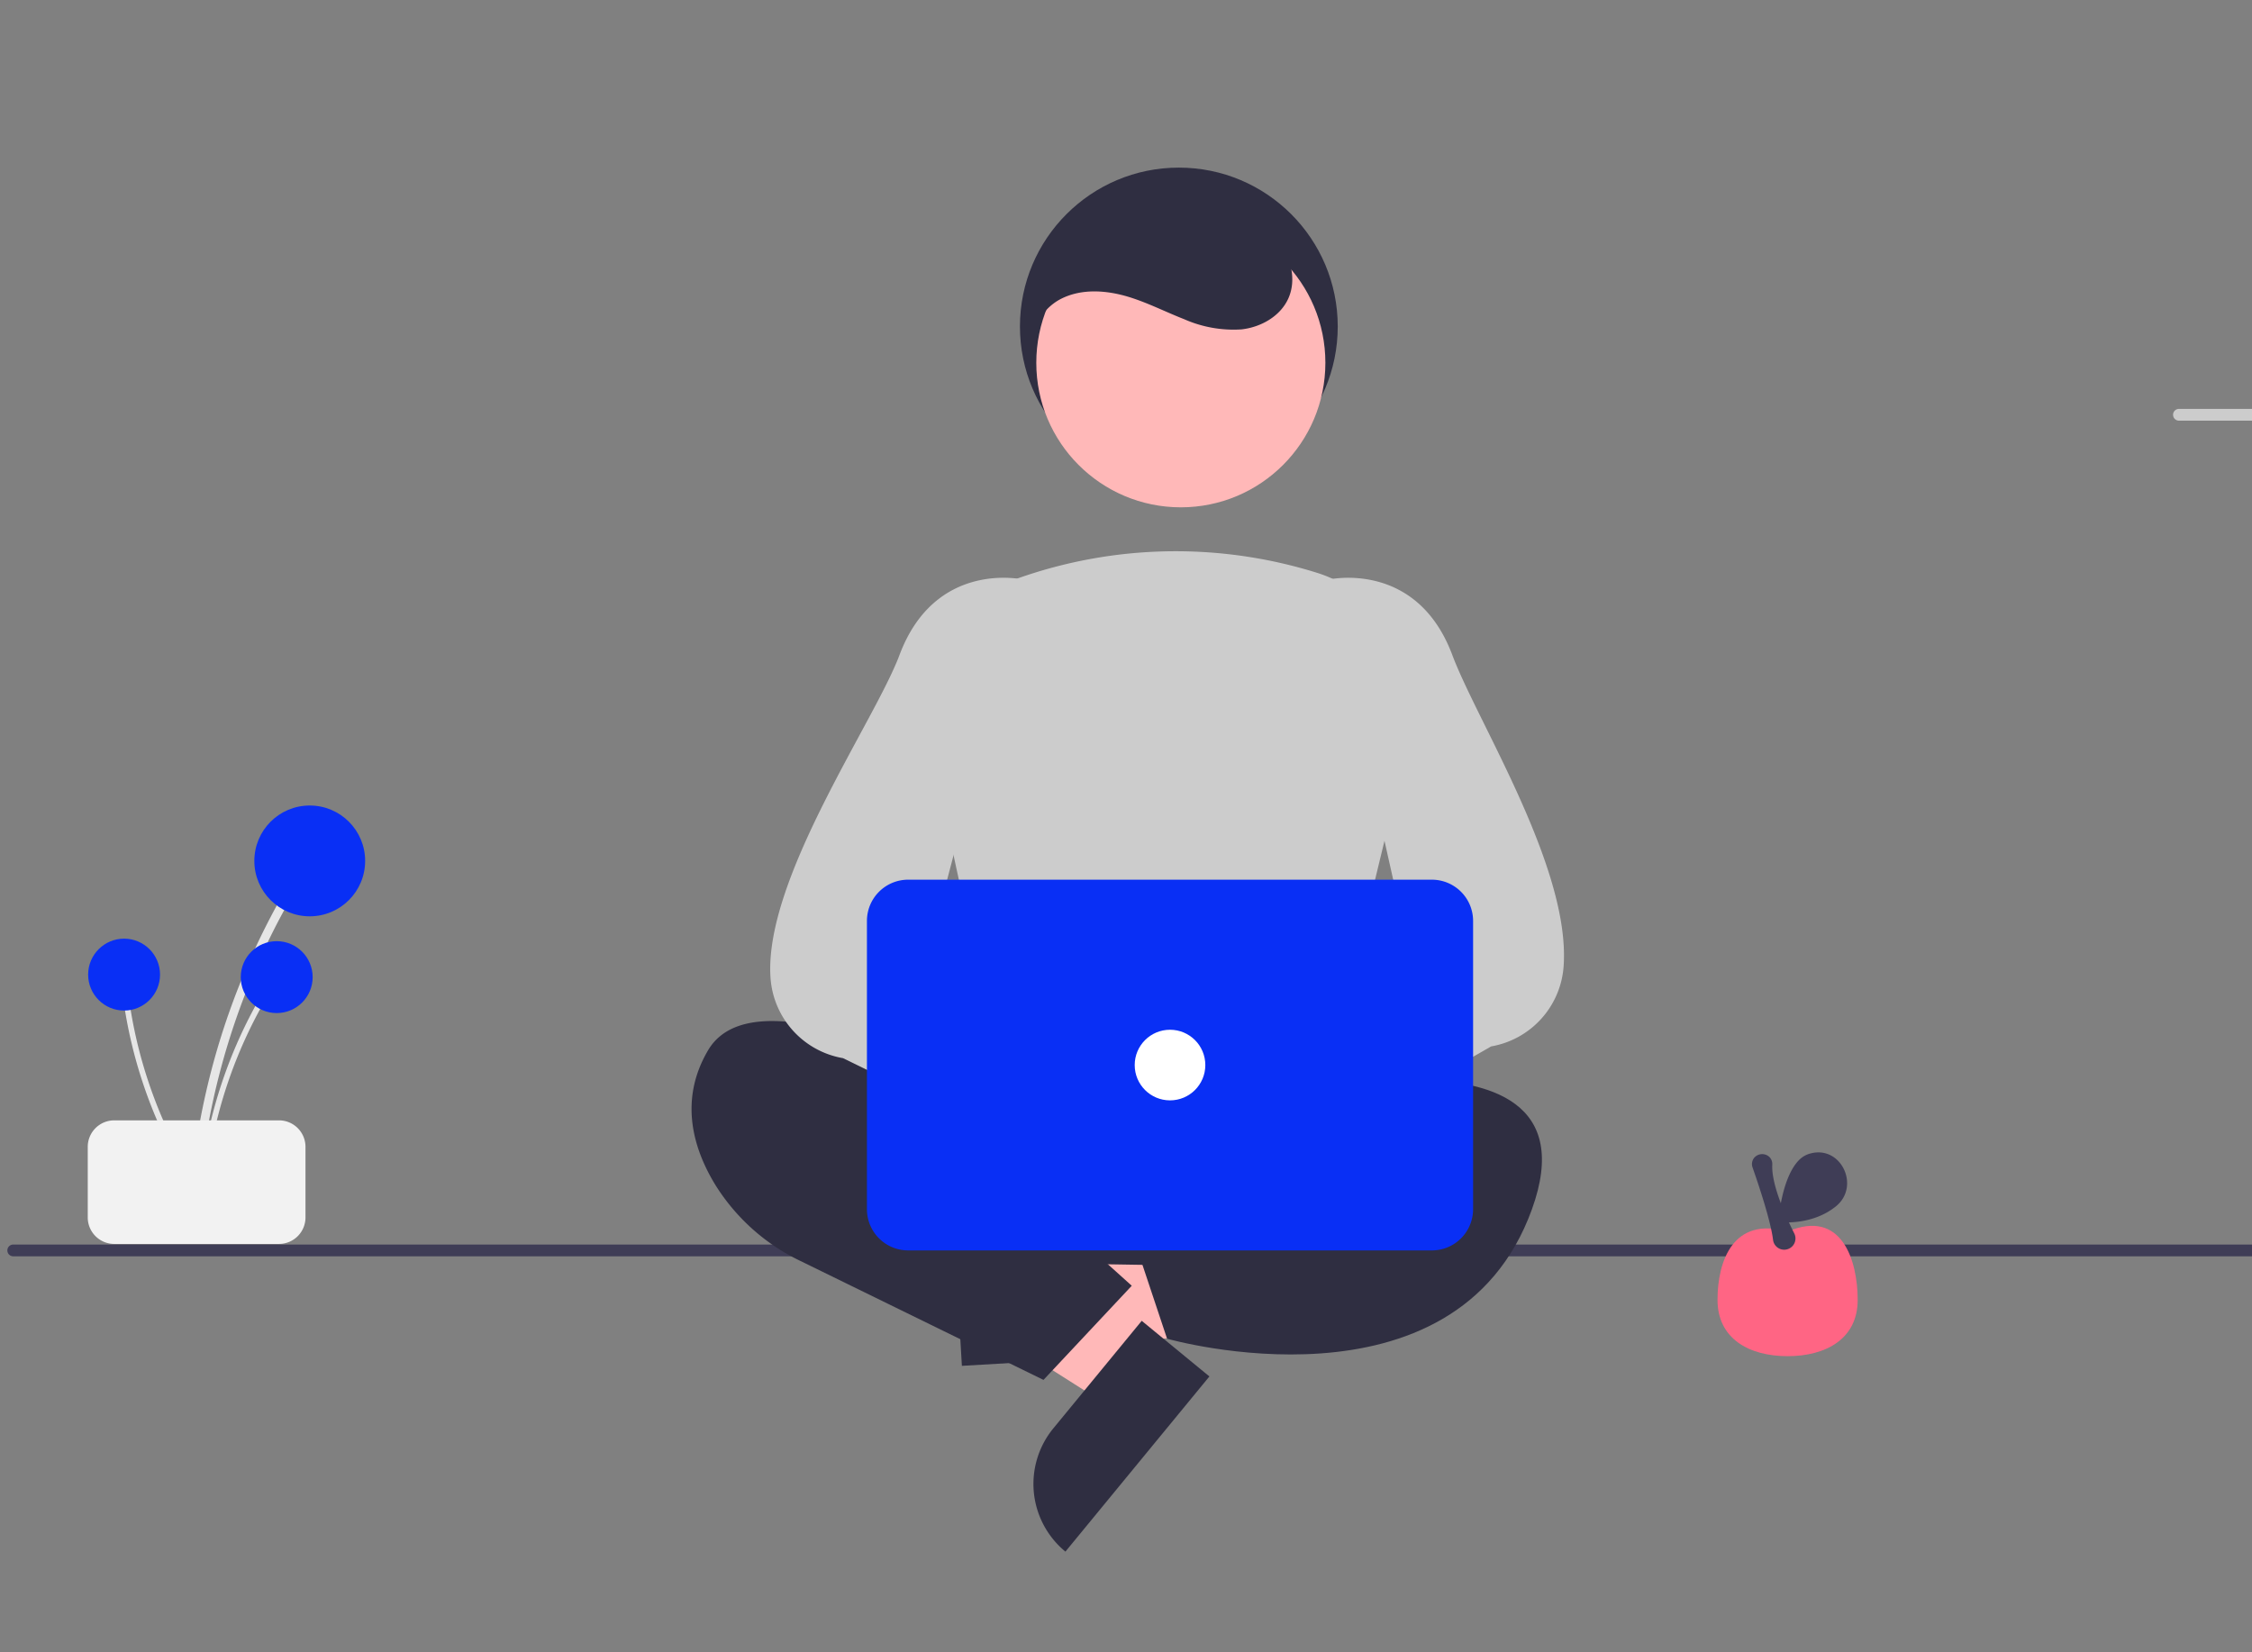 <?xml version="1.0" encoding="UTF-8" standalone="no"?>
<svg
   xmlns:dc="http://purl.org/dc/elements/1.1/"
   xmlns:cc="http://creativecommons.org/ns#"
   xmlns:rdf="http://www.w3.org/1999/02/22-rdf-syntax-ns#"
   xmlns:svg="http://www.w3.org/2000/svg"
   xmlns="http://www.w3.org/2000/svg"
   height="401.642"
   width="547.486"
   id="svg8755"
   version="1.1"
   viewBox="0 0 547.486 401.642">
  <rect x="0" y="0" width="547.486" height="401.642" fill="#808080" stroke="none"/>
  <defs
     id="defs8699">
    <style
       id="style8697">.a{fill:#fff;stroke:#404040;stroke-width:3px;}.b{fill:#404040;}.c{fill:#e1e1e1;}.d{fill:#68caad;}.e{fill:#e18888;}.f{stroke:none;}.g{fill:none;}</style>
    <clipPath
       clipPathUnits="userSpaceOnUse"
       id="clipPath7393-3">
      <rect
         style="opacity:1;fill:#b0d7ff;fill-opacity:0.376;stroke:#591e1e;stroke-width:3.78;stroke-linejoin:bevel;stroke-miterlimit:4;stroke-dasharray:22.677, 7.559;stroke-dashoffset:0;stroke-opacity:1"
         id="rect7395-9"
         width="386.725"
         height="298.651"
         x="-3.484"
         y="132.53" />
    </clipPath>
  </defs>
  <g
     transform="matrix(5.399,0,0,5.399,-292.716,-531.843)"
     id="layer1">
    <g
       id="layer1-0"
       transform="translate(5.128,-5.116)">
      <g
         id="g4777"
         transform="matrix(0.265,0,0,0.265,49.42,63.869)"
         style="fill:url(#meshgradient4871);fill-opacity:1"
         clip-path="url(#clipPath7393-3)">
        <path
           id="path4518"
           transform="translate(-272.5,-243.16)"
           d="m 689.063,372.583 a 122.041,122.041 0 0 1 10.101,-38.517 q 2.28,-5.092 5.018,-9.961 a 0.744,0.744 0 0 0 -1.284,-0.75 123.729,123.729 0 0 0 -13.768,37.982 q -1.034,5.584 -1.554,11.246 c -0.088,0.952 1.399,0.946 1.486,0 z"
           style="fill:#e6e6e6;fill-opacity:1" />
        <circle
           id="circle4520"
           r="9.414"
           cy="73.914"
           cx="435.282"
           style="fill:#e6e6e6;fill-opacity:1" />
        <path
           id="path4522"
           transform="translate(-272.5,-243.16)"
           d="m 690.026,372.833 a 79.174,79.174 0 0 1 6.553,-24.988 q 1.479,-3.304 3.255,-6.462 a 0.483,0.483 0 0 0 -0.833,-0.487 80.268,80.268 0 0 0 -8.932,24.641 q -0.671,3.622 -1.008,7.296 c -0.057,0.618 0.908,0.614 0.964,0 z"
           style="fill:#e6e6e6;fill-opacity:1" />
        <circle
           id="circle4524"
           r="6.108"
           cy="93.662"
           cx="429.67"
           style="fill:#e6e6e6;fill-opacity:1" />
        <path
           id="path4526"
           transform="translate(-272.5,-243.16)"
           d="m 688.809,372.257 a 79.174,79.174 0 0 1 -10.202,-23.733 q -0.866,-3.515 -1.408,-7.097 a 0.483,0.483 0 0 0 -0.956,0.128 80.268,80.268 0 0 0 8.113,24.922 q 1.699,3.269 3.693,6.373 c 0.335,0.522 1.093,-0.074 0.76,-0.593 z"
           style="fill:#e6e6e6;fill-opacity:1" />
        <circle
           id="circle4528"
           r="6.108"
           cy="93.233"
           cx="403.735"
           style="fill:#e6e6e6;fill-opacity:1" />
        <path
           id="path4530"
           style="isolation:isolate;fill:#f2f2f2;fill-opacity:1"
           transform="translate(-272.5,-243.16)"
           d="m 670.059,377.66 v -12 a 4.505,4.505 0 0 1 4.5,-4.5 h 28 a 4.505,4.505 0 0 1 4.5,4.5 v 12 a 4.505,4.505 0 0 1 -4.5,4.5 h -28 a 4.505,4.505 0 0 1 -4.5,-4.5 z" />
        <path
           id="path4532"
           style="isolation:isolate;fill:#f2f2f2;fill-opacity:1"
           transform="translate(-272.5,-243.16)"
           d="m 701.559,301.16 h -12 a 4.505,4.505 0 0 1 -4.5,-4.5 v -49 a 4.505,4.505 0 0 1 4.5,-4.5 h 12 a 4.505,4.505 0 0 1 4.5,4.5 v 49 a 4.505,4.505 0 0 1 -4.5,4.5 z" />
        <rect
           id="rect4534"
           height="4"
           width="20"
           y="9.5"
           x="413.059"
           style="fill:#cccccc;fill-opacity:1" />
        <rect
           id="rect4536"
           height="4"
           width="20"
           y="40.5"
           x="413.059"
           style="fill:#cccccc;fill-opacity:1" />
        <path
           id="path4538"
           style="isolation:isolate;fill:#f2f2f2;fill-opacity:1"
           transform="translate(-272.5,-243.16)"
           d="m 731.559,301.16 h -12 a 4.505,4.505 0 0 1 -4.5,-4.5 v -49 a 4.505,4.505 0 0 1 4.5,-4.5 h 12 a 4.505,4.505 0 0 1 4.5,4.5 v 49 a 4.505,4.505 0 0 1 -4.5,4.5 z" />
        <rect
           id="rect4540"
           height="4"
           width="20"
           y="9.5"
           x="443.059"
           style="fill:#cccccc;fill-opacity:1" />
        <rect
           id="rect4542"
           height="4"
           width="20"
           y="40.5"
           x="443.059"
           style="fill:#cccccc;fill-opacity:1" />
        <path
           id="path4544"
           style="isolation:isolate;fill:#f2f2f2;fill-opacity:1"
           transform="translate(-272.5,-243.16)"
           d="m 761.559,301.16 h -12 a 4.505,4.505 0 0 1 -4.5,-4.5 v -49 a 4.505,4.505 0 0 1 4.5,-4.5 h 12 a 4.505,4.505 0 0 1 4.5,4.5 v 49 a 4.505,4.505 0 0 1 -4.5,4.5 z" />
        <rect
           id="rect4546"
           height="4"
           width="20"
           y="9.5"
           x="473.059"
           style="fill:#cccccc;fill-opacity:1" />
        <rect
           id="rect4548"
           height="4"
           width="20"
           y="40.5"
           x="473.059"
           style="fill:#cccccc;fill-opacity:1" />
        <path
           id="path4550"
           style="isolation:isolate;fill:#f2f2f2;fill-opacity:1"
           transform="translate(-272.5,-243.16)"
           d="m 777.559,382.16 h -12 a 4.505,4.505 0 0 1 -4.5,-4.5 v -49 a 4.505,4.505 0 0 1 4.5,-4.5 h 12 a 4.505,4.505 0 0 1 4.5,4.5 v 49 a 4.505,4.505 0 0 1 -4.5,4.5 z" />
        <rect
           id="rect4552"
           height="4"
           width="20"
           y="90.5"
           x="489.059"
           style="fill:#cccccc;fill-opacity:1" />
        <rect
           id="rect4554"
           height="4"
           width="20"
           y="121.5"
           x="489.059"
           style="fill:#cccccc;fill-opacity:1" />
        <path
           id="path4556"
           style="isolation:isolate;fill:#f2f2f2;fill-opacity:1"
           transform="translate(-272.5,-243.16)"
           d="m 807.559,382.16 h -12 a 4.505,4.505 0 0 1 -4.5,-4.5 v -49 a 4.505,4.505 0 0 1 4.5,-4.5 h 12 a 4.505,4.505 0 0 1 4.5,4.5 v 49 a 4.505,4.505 0 0 1 -4.5,4.5 z" />
        <rect
           id="rect4558"
           height="4"
           width="20"
           y="90.5"
           x="519.059"
           style="fill:#cccccc;fill-opacity:1" />
        <rect
           id="rect4560"
           height="4"
           width="20"
           y="121.5"
           x="519.059"
           style="fill:#cccccc;fill-opacity:1" />
        <path
           id="path4562"
           style="isolation:isolate;fill:#f2f2f2;fill-opacity:1"
           transform="translate(-272.5,-243.16)"
           d="m 837.559,382.16 h -12 a 4.505,4.505 0 0 1 -4.5,-4.5 v -49 a 4.505,4.505 0 0 1 4.5,-4.5 h 12 a 4.505,4.505 0 0 1 4.5,4.5 v 49 a 4.505,4.505 0 0 1 -4.5,4.5 z" />
        <rect
           id="rect4564"
           height="4"
           width="20"
           y="90.5"
           x="549.059"
           style="fill:#cccccc;fill-opacity:1" />
        <rect
           id="rect4566"
           height="4"
           width="20"
           y="121.5"
           x="549.059"
           style="fill:#cccccc;fill-opacity:1" />
        <path
           id="path4568"
           style="isolation:isolate;fill:#f2f2f2;fill-opacity:1"
           transform="translate(-272.5,-243.16)"
           d="m 698.559,463.16 h -12 a 4.505,4.505 0 0 1 -4.5,-4.5 v -49 a 4.505,4.505 0 0 1 4.5,-4.5 h 12 a 4.505,4.505 0 0 1 4.5,4.5 v 49 a 4.505,4.505 0 0 1 -4.5,4.5 z" />
        <rect
           id="rect4570"
           height="4"
           width="20"
           y="171.5"
           x="410.059"
           style="fill:#cccccc;fill-opacity:1" />
        <rect
           id="rect4572"
           height="4"
           width="20"
           y="202.5"
           x="410.059"
           style="fill:#cccccc;fill-opacity:1" />
        <path
           id="path4574"
           style="isolation:isolate;fill:#f2f2f2;fill-opacity:1"
           transform="translate(-272.5,-243.16)"
           d="m 728.559,463.16 h -12 a 4.505,4.505 0 0 1 -4.5,-4.5 v -49 a 4.505,4.505 0 0 1 4.5,-4.5 h 12 a 4.505,4.505 0 0 1 4.5,4.5 v 49 a 4.505,4.505 0 0 1 -4.5,4.5 z" />
        <rect
           id="rect4576"
           height="4"
           width="20"
           y="171.5"
           x="440.059"
           style="fill:#cccccc;fill-opacity:1" />
        <rect
           id="rect4578"
           height="4"
           width="20"
           y="202.5"
           x="440.059"
           style="fill:#cccccc;fill-opacity:1" />
        <path
           id="path4580"
           style="isolation:isolate;fill:#f2f2f2;fill-opacity:1"
           transform="translate(-272.5,-243.16)"
           d="m 758.559,463.16 h -12 a 4.505,4.505 0 0 1 -4.5,-4.5 v -49 a 4.505,4.505 0 0 1 4.5,-4.5 h 12 a 4.505,4.505 0 0 1 4.5,4.5 v 49 a 4.505,4.505 0 0 1 -4.5,4.5 z" />
        <rect
           id="rect4582"
           height="4"
           width="20"
           y="171.5"
           x="470.059"
           style="fill:#cccccc;fill-opacity:1" />
        <rect
           id="rect4584"
           height="4"
           width="20"
           y="202.5"
           x="470.059"
           style="fill:#cccccc;fill-opacity:1" />
        <path
           id="path4586"
           style="isolation:isolate;fill:#f2f2f2;fill-opacity:1"
           transform="translate(-272.5,-243.16)"
           d="m 791.559,301.16 h -12 a 4.505,4.505 0 0 1 -4.5,-4.5 v -49 a 4.505,4.505 0 0 1 4.5,-4.5 h 12 a 4.505,4.505 0 0 1 4.5,4.5 v 49 a 4.505,4.505 0 0 1 -4.5,4.5 z" />
        <rect
           id="rect4588"
           height="4"
           width="20"
           y="9.5"
           x="503.059"
           style="fill:#cccccc;fill-opacity:1" />
        <rect
           id="rect4590"
           height="4"
           width="20"
           y="40.5"
           x="503.059"
           style="fill:#cccccc;fill-opacity:1" />
        <path
           id="path4592"
           style="isolation:isolate;fill:#f2f2f2;fill-opacity:1"
           transform="translate(-272.5,-243.16)"
           d="m 821.559,301.16 h -12 a 4.505,4.505 0 0 1 -4.5,-4.5 v -49 a 4.505,4.505 0 0 1 4.5,-4.5 h 12 a 4.505,4.505 0 0 1 4.5,4.5 v 49 a 4.505,4.505 0 0 1 -4.5,4.5 z" />
        <rect
           id="rect4594"
           height="4"
           width="20"
           y="9.5"
           x="533.059"
           style="fill:#cccccc;fill-opacity:1" />
        <rect
           id="rect4596"
           height="4"
           width="20"
           y="40.5"
           x="533.059"
           style="fill:#cccccc;fill-opacity:1" />
        <path
           id="path4598"
           style="isolation:isolate;fill:#f2f2f2;fill-opacity:1"
           transform="translate(-272.5,-243.16)"
           d="m 851.559,301.16 h -12 a 4.505,4.505 0 0 1 -4.5,-4.5 v -49 a 4.505,4.505 0 0 1 4.5,-4.5 h 12 a 4.505,4.505 0 0 1 4.5,4.5 v 49 a 4.505,4.505 0 0 1 -4.5,4.5 z" />
        <rect
           id="rect4600"
           height="4"
           width="20"
           y="9.5"
           x="563.059"
           style="fill:#cccccc;fill-opacity:1" />
        <rect
           id="rect4602"
           height="4"
           width="20"
           y="40.5"
           x="563.059"
           style="fill:#cccccc;fill-opacity:1" />
        <path
           id="path4604"
           style="isolation:isolate;fill:#f2f2f2;fill-opacity:1"
           transform="translate(-272.5,-243.16)"
           d="m 881.559,301.16 h -12 a 4.505,4.505 0 0 1 -4.5,-4.5 v -49 a 4.505,4.505 0 0 1 4.5,-4.5 h 12 a 4.505,4.505 0 0 1 4.5,4.5 v 49 a 4.505,4.505 0 0 1 -4.5,4.5 z" />
        <rect
           id="rect4606"
           height="4"
           width="20"
           y="9.5"
           x="593.059"
           style="fill:#cccccc;fill-opacity:1" />
        <rect
           id="rect4608"
           height="4"
           width="20"
           y="40.5"
           x="593.059"
           style="fill:#cccccc;fill-opacity:1" />
        <path
           id="path4610"
           transform="translate(-272.5,-243.16)"
           d="m 926.5,302.66 h -285 a 1,1 0 0 1 0,-2 h 285 a 1,1 0 0 1 0,2 z"
           style="fill:#cccccc;fill-opacity:1" />
        <path
           id="path4612"
           transform="translate(-272.5,-243.16)"
           d="m 926.5,383.66 h -285 a 1,1 0 0 1 0,-2 h 285 a 1,1 0 0 1 0,2 z"
           style="fill:#cccccc;fill-opacity:1" />
        <path
           id="path4614"
           transform="translate(-272.5,-243.16)"
           d="m 926.5,464.66 h -285 a 1,1 0 0 1 0,-2 h 285 a 1,1 0 0 1 0,2 z"
           style="fill:#cccccc;fill-opacity:1" />
        <path
           id="path4616"
           transform="translate(-272.5,-243.16)"
           d="m 854.063,453.583 a 122.041,122.041 0 0 1 10.101,-38.517 q 2.28,-5.092 5.018,-9.961 a 0.744,0.744 0 0 0 -1.284,-0.75 123.729,123.729 0 0 0 -13.768,37.982 q -1.034,5.584 -1.554,11.246 c -0.088,0.952 1.399,0.946 1.486,0 z"
           style="fill:#e6e6e6;fill-opacity:1" />
        <circle
           id="circle4618"
           r="9.414"
           cy="154.914"
           cx="600.282"
           style="fill:#e6e6e6;fill-opacity:1" />
        <path
           id="path4620"
           transform="translate(-272.5,-243.16)"
           d="m 855.026,453.833 a 79.174,79.174 0 0 1 6.553,-24.988 q 1.479,-3.304 3.255,-6.462 a 0.483,0.483 0 0 0 -0.833,-0.487 80.268,80.268 0 0 0 -8.932,24.641 q -0.671,3.622 -1.008,7.296 c -0.057,0.618 0.908,0.614 0.964,0 z"
           style="fill:#e6e6e6;fill-opacity:1" />
        <circle
           id="circle4622"
           r="6.108"
           cy="174.662"
           cx="594.67"
           style="fill:#e6e6e6;fill-opacity:1" />
        <path
           id="path4624"
           transform="translate(-272.5,-243.16)"
           d="m 853.809,453.257 a 79.174,79.174 0 0 1 -10.202,-23.733 q -0.866,-3.515 -1.408,-7.097 a 0.483,0.483 0 0 0 -0.956,0.128 80.268,80.268 0 0 0 8.113,24.922 q 1.699,3.269 3.693,6.373 c 0.335,0.522 1.093,-0.074 0.76,-0.593 z"
           style="fill:#e6e6e6;fill-opacity:1" />
        <circle
           id="circle4626"
           r="6.108"
           cy="174.233"
           cx="568.735"
           style="fill:#e6e6e6;fill-opacity:1" />
        <path
           id="path4628"
           style="isolation:isolate;fill:#f2f2f2;fill-opacity:1"
           transform="translate(-272.5,-243.16)"
           d="m 835.059,458.66 v -12 a 4.505,4.505 0 0 1 4.5,-4.5 h 28 a 4.505,4.505 0 0 1 4.5,4.5 v 12 a 4.505,4.505 0 0 1 -4.5,4.5 h -28 a 4.505,4.505 0 0 1 -4.5,-4.5 z" />
        <path
           id="path4630"
           transform="translate(-272.5,-243.16)"
           d="m 654.5,606.66 h -381 a 1,1 0 0 1 0,-2 h 381 a 1,1 0 0 1 0,2 z"
           style="fill:#3f3d56;fill-opacity:1" />
        <circle
           id="circle4632"
           r="27"
           cy="205.5"
           cx="199.059"
           style="fill:#2f2e41;fill-opacity:1" />
        <polygon
           id="polygon4634"
           points="173.405,378.826 172.69,366.588 219.556,358.003 220.612,376.067 "
           style="fill:#ffb8b8;fill-opacity:1" />
        <path
           id="path4636"
           transform="rotate(86.655,433.645,339.58)"
           d="m 436.622,598.163 h 23.644 v 14.887 H 421.735 v 0 a 14.887,14.887 0 0 1 14.887,-14.887 z"
           style="fill:#2f2e41;fill-opacity:1" />
        <polygon
           id="polygon4638"
           points="193.789,378.714 186.004,388.185 145.768,362.666 157.257,348.688 "
           style="fill:#ffb8b8;fill-opacity:1" />
        <path
           id="path4640"
           transform="rotate(-50.582,65.209,804.006)"
           d="m 454.39,629.787 h 23.644 v 14.887 h -38.531 v 0 a 14.887,14.887 0 0 1 14.887,-14.887 z"
           style="fill:#2f2e41;fill-opacity:1" />
        <path
           id="path4642"
           transform="translate(-272.5,-243.16)"
           d="m 443.887,577.83 -5.32,25.079 a 4,4 0 0 0 3.848,4.83 l 52.298,0.844 a 4,4 0 0 0 4.004,-4.695 l -4.575,-25.922 a 4,4 0 0 0 -3.939,-3.305 h -42.404 a 4,4 0 0 0 -3.913,3.17 z"
           style="fill:#2f2e41;fill-opacity:1" />
        <path
           id="path4644"
           transform="translate(-272.5,-243.16)"
           d="m 452.559,586.66 c 0,0 -51,-32 -61,-15 -5,8.5 -2.5,16.75 1.25,22.875 a 34.631,34.631 0 0 0 14.402,12.891 l 41.347,20.234 15,-16 -10,-9 z"
           style="fill:#2f2e41;fill-opacity:1" />
        <path
           id="path4646"
           transform="translate(-272.5,-243.16)"
           d="m 478.559,581.66 c 0,0 66,-19 53,17 -13,36 -62,22 -62,22 l -5,-15 17,-12 z"
           style="fill:#2f2e41;fill-opacity:1" />
        <circle
           id="circle4648"
           r="24.561"
           cy="211.665"
           cx="199.398"
           style="fill:#ffb8b8;fill-opacity:1" />
        <path
           id="path4650"
           transform="translate(-272.5,-243.16)"
           d="m 473.185,585.629 a 131.994,131.994 0 0 1 -30.257,-3.986 l -0.292,-0.08 -13.706,-63.045 a 23.225,23.225 0 0 1 14.933,-26.943 80.46,80.46 0 0 1 51.3,-1.024 h 2.4e-4 a 23.47,23.47 0 0 1 15.635,27.765 l -15.308,63.195 -0.216,0.103 c -6.362,3.014 -14.317,4.017 -22.089,4.017 z"
           style="fill:#cccccc;fill-opacity:1" />
        <path
           id="path4652"
           transform="translate(-272.5,-243.16)"
           d="m 454.774,590.527 a 10.056,10.056 0 0 1 14.475,-5.312 l 26.987,-23.425 2.442,18.408 -26.001,19.422 a 10.11,10.11 0 0 1 -17.902,-9.094 z"
           style="fill:#ffb8b8;fill-opacity:1" />
        <path
           id="path4654"
           transform="translate(-272.5,-243.16)"
           d="m 480.512,595.636 a 4.534,4.534 0 0 1 -1.296,-0.19 4.453,4.453 0 0 1 -2.962,-2.816 l -3.257,-9.229 a 4.472,4.472 0 0 1 1.302,-4.902 l 36.769,-22.074 -14.494,-64.661 0.369,-0.089 c 0.15,-0.037 15,-3.417 21.086,12.811 4.261,11.365 20.031,36.077 18.919,52.776 a 14.885,14.885 0 0 1 -12.322,13.728 l -41.388,23.713 a 4.456,4.456 0 0 1 -2.724,0.935 z"
           style="fill:#cccccc;fill-opacity:1" />
        <path
           id="path4656"
           transform="translate(-272.5,-243.16)"
           d="m 484.636,588.333 a 10.056,10.056 0 0 0 -14.475,-5.312 l -26.986,-23.425 -2.442,18.408 26.001,19.422 a 10.11,10.11 0 0 0 17.902,-9.094 z"
           style="fill:#ffb8b8;fill-opacity:1" />
        <path
           id="path4658"
           transform="translate(-272.5,-243.16)"
           d="m 461.606,595.636 a 4.456,4.456 0 0 1 -2.724,-0.935 l -44.388,-21.713 a 14.885,14.885 0 0 1 -12.322,-13.728 c -1.113,-16.699 17.657,-43.411 21.919,-54.776 6.085,-16.228 20.936,-12.849 21.086,-12.811 l 0.369,0.089 -17.494,66.661 39.769,20.074 a 4.472,4.472 0 0 1 1.302,4.902 l -3.257,9.229 a 4.453,4.453 0 0 1 -2.962,2.816 4.535,4.535 0 0 1 -1.296,0.19 z"
           style="fill:#cccccc;fill-opacity:1" />
        <path
           id="path4660"
           transform="translate(-272.5,-243.16)"
           d="m 514.559,605.66 h -89 a 7.008,7.008 0 0 1 -7,-7 v -49 a 7.008,7.008 0 0 1 7,-7 h 89 a 7.008,7.008 0 0 1 7,7 v 49 a 7.008,7.008 0 0 1 -7,7 z"
           style="fill:#092ff5;fill-opacity:1" />
        <circle
           id="circle4662"
           r="6"
           cy="331"
           cx="197.559"
           style="fill:#ffffff;fill-opacity:1" />
        <path
           id="path4664"
           transform="translate(-272.5,-243.16)"
           d="m 447.091,453.826 c -1.456,-3.692 0.933,-8.092 4.476,-9.881 3.543,-1.789 7.818,-1.448 11.608,-0.27 3.185,0.991 6.17,2.526 9.277,3.738 a 20.762,20.762 0 0 0 9.753,1.737 c 3.314,-0.374 6.613,-2.233 7.969,-5.28 1.406,-3.159 0.45,-7.013 -1.715,-9.709 a 18.799,18.799 0 0 0 -8.612,-5.535 c -7.308,-2.574 -15.748,-2.65 -22.532,1.093 -6.784,3.742 -11.394,11.71 -9.992,19.33"
           style="fill:#2f2e41;fill-opacity:1" />
        <path
           id="path4666"
           transform="translate(-272.5,-243.16)"
           d="M 305.162,594.979 A 122.042,122.042 0 0 1 315.263,556.461 q 2.28,-5.092 5.018,-9.961 a 0.744,0.744 0 0 0 -1.284,-0.75 123.728,123.728 0 0 0 -13.768,37.982 q -1.034,5.584 -1.554,11.246 c -0.088,0.952 1.399,0.946 1.486,0 z"
           style="fill:#e6e6e6;fill-opacity:1" />
        <circle
           id="circle4668"
           r="9.414"
           cy="296.31"
           cx="51.381"
           style="fill:#092ff5;fill-opacity:1" />
        <path
           id="path4670"
           transform="translate(-272.5,-243.16)"
           d="m 306.125,595.229 a 79.174,79.174 0 0 1 6.553,-24.988 q 1.479,-3.304 3.255,-6.462 a 0.483,0.483 0 0 0 -0.833,-0.487 80.269,80.269 0 0 0 -8.932,24.641 q -0.671,3.622 -1.008,7.296 c -0.057,0.618 0.908,0.614 0.964,0 z"
           style="fill:#e6e6e6;fill-opacity:1" />
        <circle
           id="circle4672"
           r="6.108"
           cy="316.058"
           cx="45.769"
           style="fill:#092ff5;fill-opacity:1" />
        <path
           id="path4674"
           transform="translate(-272.5,-243.16)"
           d="m 304.908,594.652 a 79.174,79.174 0 0 1 -10.202,-23.733 q -0.866,-3.515 -1.408,-7.097 a 0.483,0.483 0 0 0 -0.956,0.128 80.268,80.268 0 0 0 8.113,24.922 q 1.699,3.269 3.693,6.373 c 0.335,0.522 1.093,-0.074 0.76,-0.593 z"
           style="fill:#e6e6e6;fill-opacity:1" />
        <circle
           id="circle4676"
           r="6.108"
           cy="315.629"
           cx="19.835"
           style="fill:#092ff5;fill-opacity:1" />
        <path
           id="path4678"
           style="isolation:isolate;fill:#f2f2f2;fill-opacity:1"
           transform="translate(-272.5,-243.16)"
           d="m 286.159,600.056 v -12 a 4.505,4.505 0 0 1 4.5,-4.5 h 28 a 4.505,4.505 0 0 1 4.5,4.5 v 12 a 4.505,4.505 0 0 1 -4.5,4.5 h -28 a 4.505,4.505 0 0 1 -4.5,-4.5 z" />
        <path
           id="path4680"
           transform="translate(-272.5,-243.16)"
           d="m 586.909,614.061 c 0,6.577 -5.332,9.567 -11.909,9.567 -6.577,0 -11.909,-2.99 -11.909,-9.567 0,-6.577 2.646,-14.251 11.909,-11.605 9.262,-3.97 11.909,5.028 11.909,11.605 z"
           style="fill:#ff6584;fill-opacity:1" />
        <path
           id="path4682"
           transform="translate(-272.5,-243.16)"
           d="m 574.42,605.537 a 1.904,1.904 0 0 1 -1.891,-1.659 c -0.394,-3.281 -2.568,-9.708 -3.484,-12.318 l -2.5e-4,-10e-4 a 1.703,1.703 0 0 1 0.22,-1.566 1.787,1.787 0 0 1 2.663,-0.192 1.705,1.705 0 0 1 0.468,1.276 c -0.179,3.351 2.263,8.765 3.735,11.694 a 1.908,1.908 0 0 1 -1.51,2.756 1.763,1.763 0 0 1 -0.202,0.011 z"
           style="fill:#3f3d56;fill-opacity:1" />
        <path
           id="path4684"
           transform="translate(-272.5,-243.16)"
           d="m 583.232,598.146 c 4.134,-3.383 0.891,-10.308 -4.283,-8.978 a 4.178,4.178 0 0 0 -1.864,0.994 c -3.174,2.998 -3.666,10.669 -3.666,10.669 0,0 5.605,0.759 9.813,-2.685 z"
           style="fill:#3f3d56;fill-opacity:1" />
      </g>
    </g>
  </g>
</svg>
